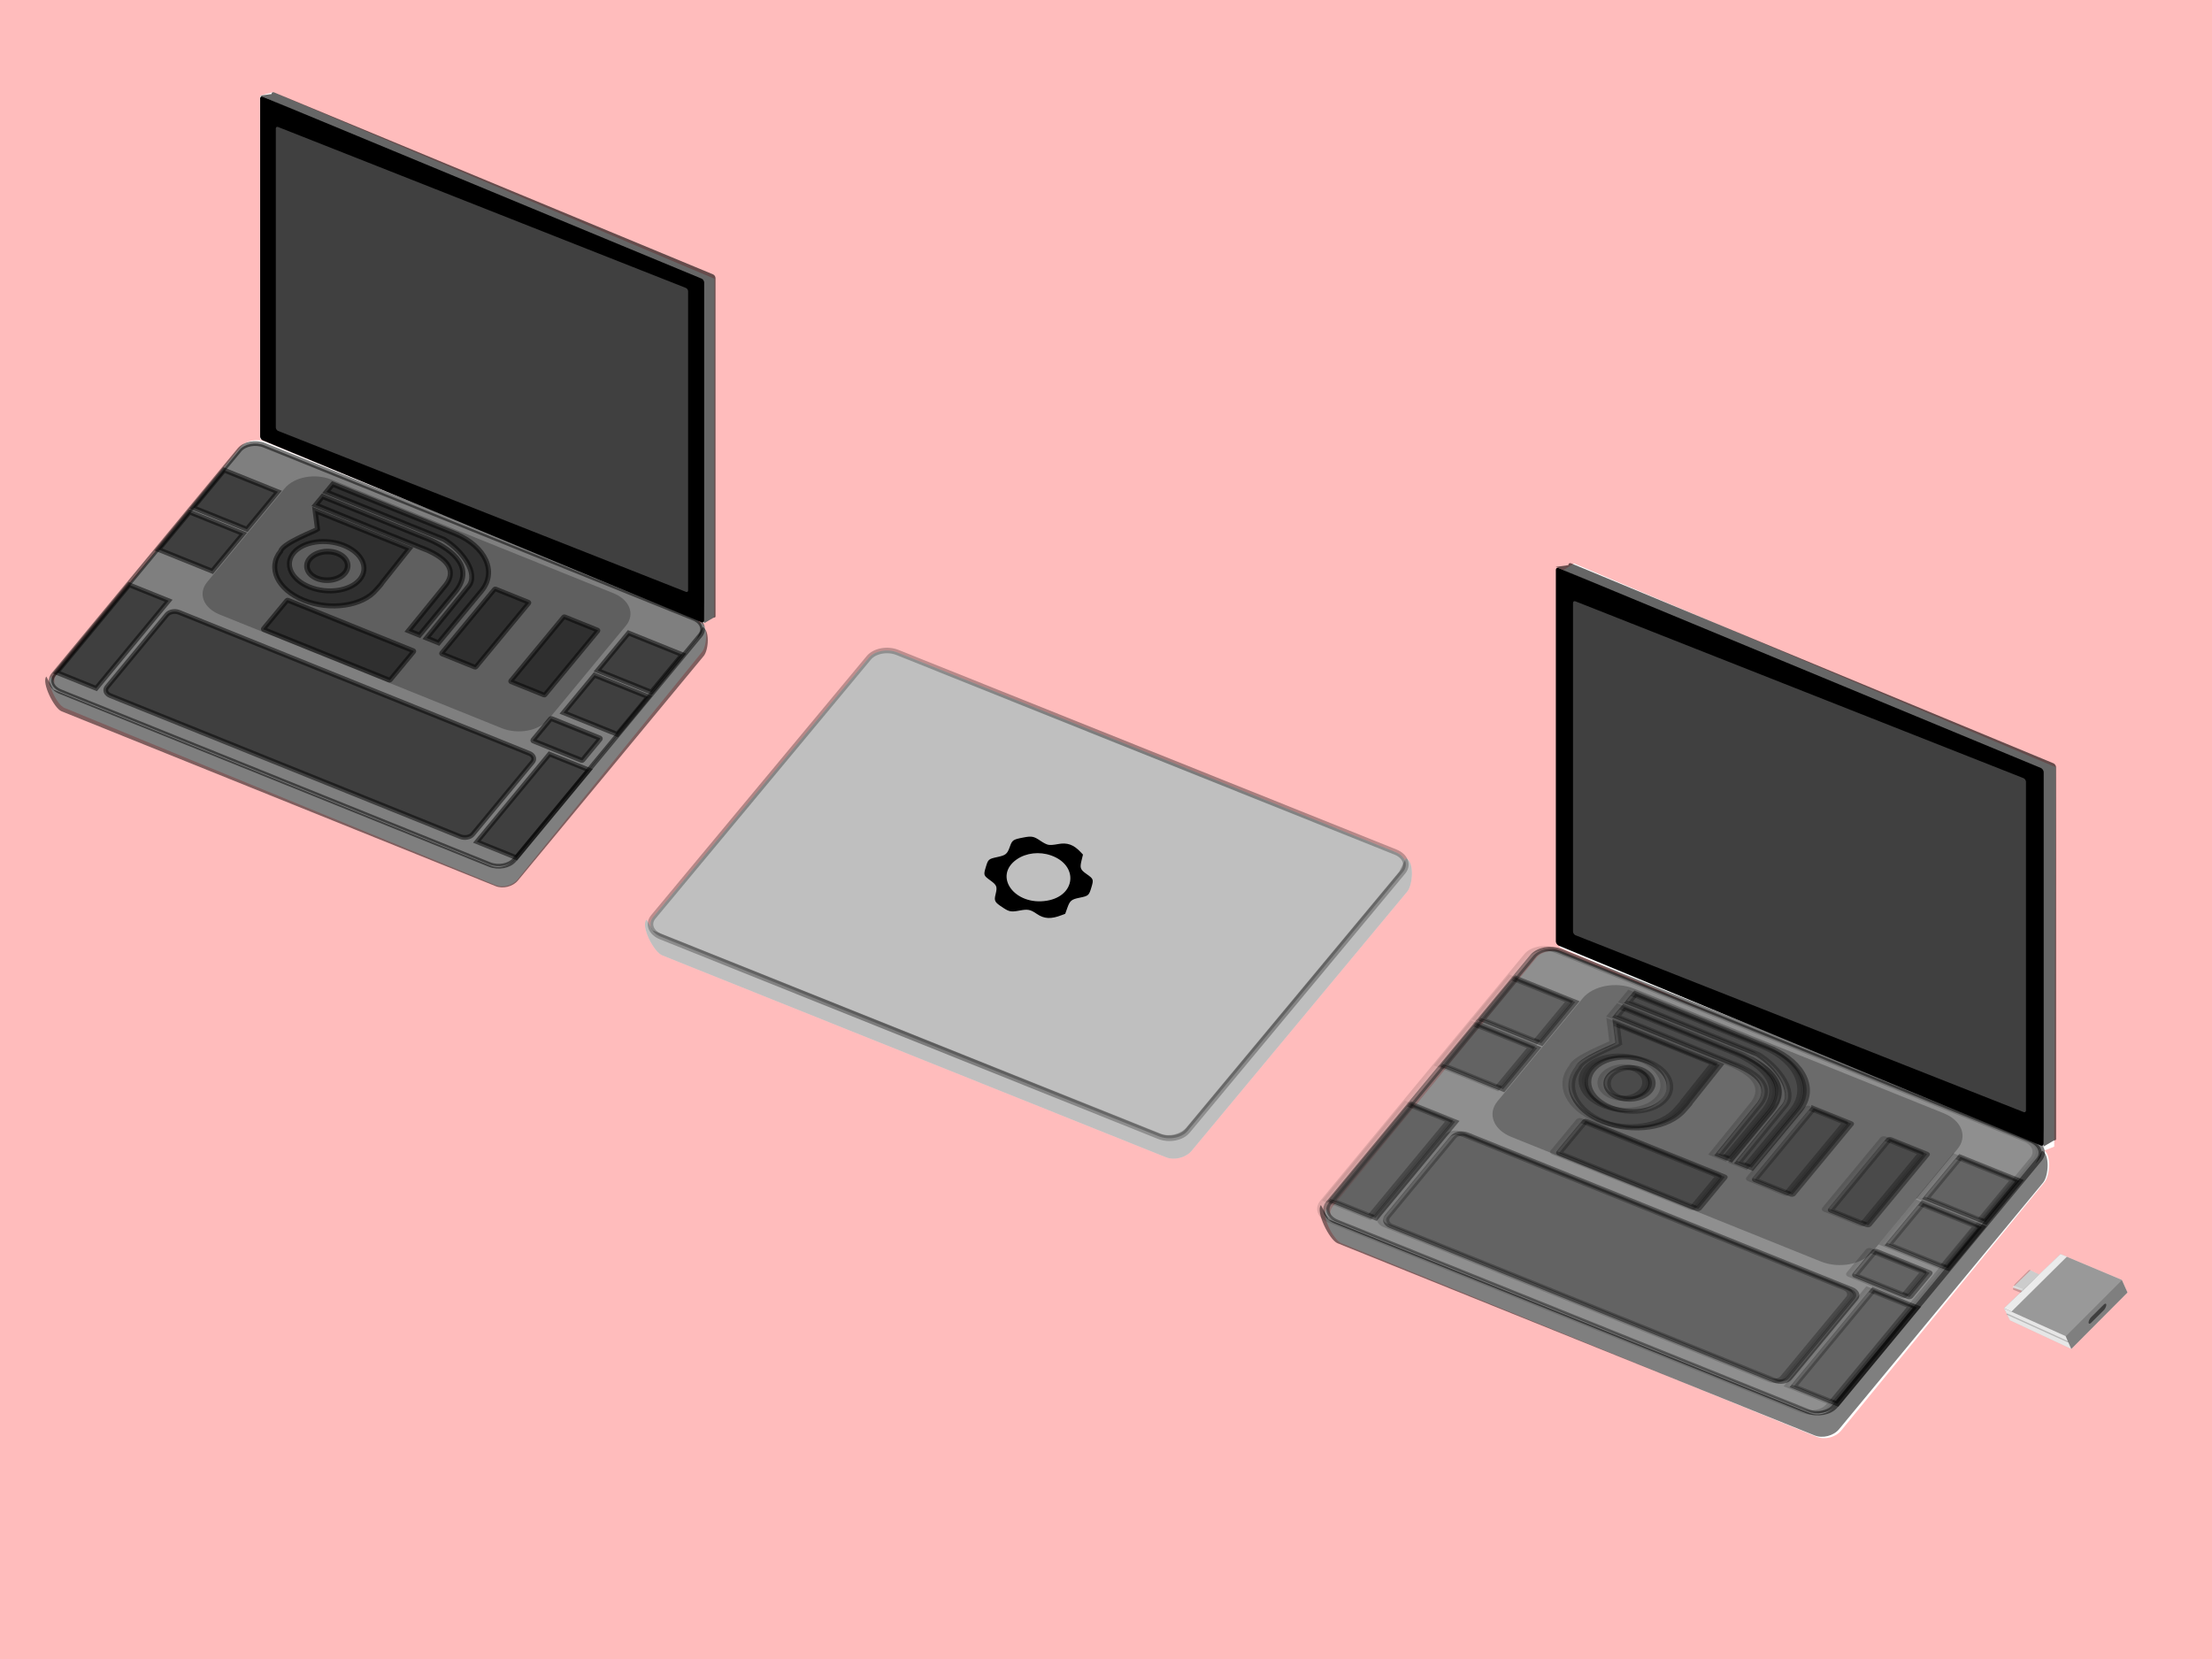 <?xml version="1.0" encoding="UTF-8" standalone="no"?>
<svg
   xmlns:dc="http://purl.org/dc/elements/1.1/"
   xmlns:cc="http://creativecommons.org/ns#"
   xmlns:rdf="http://www.w3.org/1999/02/22-rdf-syntax-ns#"
   xmlns:svg="http://www.w3.org/2000/svg"
   xmlns="http://www.w3.org/2000/svg"
   xmlns:xlink="http://www.w3.org/1999/xlink"
   xmlns:sodipodi="http://sodipodi.sourceforge.net/DTD/sodipodi-0.dtd"
   xmlns:inkscape="http://www.inkscape.org/namespaces/inkscape"
   width="800"
   height="600"
   viewBox="0 0 211.667 158.75"
   version="1.1"
   id="svg855"
   inkscape:version="1.0 (4035a4f, 2020-05-01)"
   sodipodi:docname="framework showcase.svg">
  <defs
     id="defs849">
    <linearGradient
       id="linearGradient1040"
       inkscape:collect="always">
      <stop
         id="stop1036"
         offset="0"
         style="stop-color:#000000;stop-opacity:1;" />
      <stop
         id="stop1038"
         offset="1"
         style="stop-color:#000000;stop-opacity:0;" />
    </linearGradient>
    <linearGradient
       gradientTransform="matrix(0.362,0,0,0.362,-10.192,20.025)"
       gradientUnits="userSpaceOnUse"
       y2="140.582"
       x2="89.408"
       y1="137.235"
       x1="90.224"
       id="linearGradient2114"
       xlink:href="#linearGradient2112"
       inkscape:collect="always" />
    <linearGradient
       id="linearGradient2112"
       inkscape:collect="always">
      <stop
         id="stop2108"
         offset="0"
         style="stop-color:#ffffff;stop-opacity:1;" />
      <stop
         id="stop2110"
         offset="1"
         style="stop-color:#ffffff;stop-opacity:0;" />
    </linearGradient>
    <radialGradient
       gradientUnits="userSpaceOnUse"
       gradientTransform="matrix(1,0,0,0.649,0,30.076)"
       r="36.401"
       fy="85.585"
       fx="98.386"
       cy="85.585"
       cx="98.386"
       id="radialGradient1042"
       xlink:href="#linearGradient1040"
       inkscape:collect="always" />
  </defs>
  <sodipodi:namedview
     id="base"
     pagecolor="#ffffff"
     bordercolor="#666666"
     borderopacity="1.0"
     inkscape:pageopacity="0.0"
     inkscape:pageshadow="2"
     inkscape:zoom="0.68737083"
     inkscape:cx="361.63802"
     inkscape:cy="232.3553"
     inkscape:document-units="px"
     inkscape:current-layer="layer1"
     inkscape:document-rotation="0"
     showgrid="false"
     units="px"
     inkscape:window-width="1252"
     inkscape:window-height="795"
     inkscape:window-x="0"
     inkscape:window-y="25"
     inkscape:window-maximized="0" />
  <g
     inkscape:label="Layer 1"
     inkscape:groupmode="layer"
     id="layer1">
    <rect
       style="opacity:1;fill:#ffbcbc;fill-opacity:1;stroke-width:2.117;stroke-linejoin:round;stroke-opacity:0;paint-order:stroke fill markers"
       id="rect4907"
       width="211.667"
       height="158.75"
       x="4.4408921e-16"
       y="2.7755576e-17" />
    <g
       style="fill:#ffffff;stroke:none"
       transform="translate(-25.914,41.753)"
       id="g11523">
      <path
         id="rect847-6-7"
         style="opacity:1;fill:#ffffff;stroke:none;stroke-width:0.527;stroke-linecap:round;stroke-linejoin:round;stroke-miterlimit:4;stroke-dasharray:none;stroke-opacity:1"
         d="m 111.794,20.681 47.642,19.094 c 0.963,0.386 1.291,1.235 0.735,1.903 l -20.622,24.794 c -0.556,0.668 -1.779,0.896 -2.742,0.51 L 89.165,47.889 C 88.202,47.503 87.874,46.654 88.43,45.985 l 20.622,-24.794 c 0.556,-0.668 1.779,-0.896 2.742,-0.51 z" />
      <path
         sodipodi:nodetypes="ccccccccccc"
         d="m 159.806,41.654 -20.344,24.46 c -0.556,0.668 -1.655,0.946 -2.464,0.621 L 88.371,47.267 87.771,46.242 c -0.556,0.668 0.706,3.102 1.514,3.426 l 48.198,19.317 c 0.809,0.324 1.908,0.047 2.464,-0.621 l 20.622,-24.794 c 0.556,-0.668 0.692,-2.875 -0.117,-3.199 z"
         style="opacity:1;fill:#ffffff;stroke:none;stroke-width:0.527;stroke-linecap:round;stroke-linejoin:round;stroke-miterlimit:4;stroke-dasharray:none;stroke-opacity:1"
         id="rect847-1-8-6" />
    </g>
    <g
       id="g11523-9"
       transform="matrix(0.944,0,0,0.959,44.07,71.331)"
       style="fill:#ffffff;stroke:none">
      <path
         d="m 111.794,20.681 47.642,19.094 c 0.963,0.386 1.291,1.235 0.735,1.903 l -20.622,24.794 c -0.556,0.668 -1.779,0.896 -2.742,0.51 L 89.165,47.889 C 88.202,47.503 87.874,46.654 88.43,45.985 l 20.622,-24.794 c 0.556,-0.668 1.779,-0.896 2.742,-0.51 z"
         style="opacity:1;fill:#ffffff;stroke:none;stroke-width:0.527;stroke-linecap:round;stroke-linejoin:round;stroke-miterlimit:4;stroke-dasharray:none;stroke-opacity:1"
         id="rect847-6-7-7" />
      <path
         id="rect847-1-8-6-0"
         style="opacity:1;fill:#ffffff;stroke:none;stroke-width:0.527;stroke-linecap:round;stroke-linejoin:round;stroke-miterlimit:4;stroke-dasharray:none;stroke-opacity:1"
         d="m 159.806,41.654 -20.344,24.46 c -0.556,0.668 -1.655,0.946 -2.464,0.621 L 88.371,47.267 87.771,46.242 c -0.556,0.668 0.706,3.102 1.514,3.426 l 48.198,19.317 c 0.809,0.324 1.908,0.047 2.464,-0.621 l 20.622,-24.794 c 0.556,-0.668 0.692,-2.875 -0.117,-3.199 z"
         sodipodi:nodetypes="ccccccccccc" />
    </g>
    <g
       style="fill:#ffffff;stroke:none"
       transform="matrix(0.856,0,0,0.878,-70.266,24.128)"
       id="g11523-9-6">
      <path
         id="rect847-6-7-7-2"
         style="opacity:1;fill:#ffffff;stroke:none;stroke-width:0.527;stroke-linecap:round;stroke-linejoin:round;stroke-miterlimit:4;stroke-dasharray:none;stroke-opacity:1"
         d="m 111.794,20.681 47.642,19.094 c 0.963,0.386 1.291,1.235 0.735,1.903 l -20.622,24.794 c -0.556,0.668 -1.779,0.896 -2.742,0.51 L 89.165,47.889 C 88.202,47.503 87.874,46.654 88.43,45.985 l 20.622,-24.794 c 0.556,-0.668 1.779,-0.896 2.742,-0.51 z" />
      <path
         sodipodi:nodetypes="ccccccccccc"
         d="m 159.806,41.654 -20.344,24.46 c -0.556,0.668 -1.655,0.946 -2.464,0.621 L 88.371,47.267 87.771,46.242 c -0.556,0.668 0.706,3.102 1.514,3.426 l 48.198,19.317 c 0.809,0.324 1.908,0.047 2.464,-0.621 l 20.622,-24.794 c 0.556,-0.668 0.692,-2.875 -0.117,-3.199 z"
         style="opacity:1;fill:#ffffff;stroke:none;stroke-width:0.527;stroke-linecap:round;stroke-linejoin:round;stroke-miterlimit:4;stroke-dasharray:none;stroke-opacity:1"
         id="rect847-1-8-6-0-1" />
    </g>
    <path
       style="fill:#ffffff;stroke:none;stroke-width:0.265px;stroke-linecap:butt;stroke-linejoin:miter;stroke-opacity:1"
       d="M 24.889,42.033 V 9.15 l 1.242,-0.328 42.233,17.849 -0.023,32.372 -0.973,0.598 z"
       id="path12219"
       sodipodi:nodetypes="ccccccc" />
    <path
       sodipodi:nodetypes="ccccccc"
       id="path12219-1"
       d="m 149.24,90.64 0.333,-36.056 1.049,-0.665 46.089,19.491 -0.144,36.309 -1.671,0.67 z"
       style="fill:#ffffff;stroke:none;stroke-width:0.296px;stroke-linecap:butt;stroke-linejoin:miter;stroke-opacity:1" />
    <g
       id="g2809"
       transform="translate(4.536,-157.994)">
      <path
         id="rect847"
         style="opacity:0.5;fill:#000000;stroke:#000000;stroke-width:0.455;stroke-linecap:round;stroke-linejoin:round;stroke-miterlimit:4;stroke-dasharray:none;stroke-opacity:1"
         d="m 20.749,200.599 41.077,16.546 c 0.83,0.334 1.113,1.07 0.633,1.649 l -17.78,21.486 c -0.479,0.579 -1.534,0.776 -2.364,0.442 L 1.238,224.177 C 0.408,223.842 0.125,223.107 0.605,222.528 L 18.385,201.041 c 0.479,-0.579 1.534,-0.776 2.364,-0.442 z" />
      <path
         id="rect849"
         style="opacity:0.5;fill:#000000;stroke:#000000;stroke-width:0.455;stroke-opacity:1"
         d="M 12.611,216.592 46.108,230.084 c 0.415,0.167 0.556,0.535 0.317,0.825 l -5.729,6.923 c -0.24,0.29 -0.767,0.388 -1.182,0.221 L 6.017,224.56 c -0.415,-0.167 -0.556,-0.535 -0.317,-0.825 l 5.729,-6.923 c 0.24,-0.29 0.767,-0.388 1.182,-0.221 z" />
      <path
         id="rect853"
         style="opacity:0.5;fill:#000000;stroke:#000000;stroke-width:0.447;stroke-opacity:1"
         d="m 48.042,230.151 3.783,1.524 -6.943,8.39 -3.783,-1.524 z" />
      <path
         id="rect855"
         style="opacity:0.5;fill:#000000;stroke:#000000;stroke-width:0.456;stroke-opacity:1"
         d="m 7.829,213.957 3.774,1.52 -6.938,8.384 -3.774,-1.52 z" />
      <path
         id="rect857"
         style="opacity:0.5;fill:#000000;stroke:#000000;stroke-width:0.451;stroke-opacity:1"
         d="m 49.498,217.017 3.155,1.271 c 0.035,0.014 0.046,0.045 0.026,0.069 l -5.066,6.122 c -0.02,0.024 -0.064,0.032 -0.099,0.018 l -3.155,-1.271 c -0.035,-0.014 -0.046,-0.045 -0.026,-0.069 l 5.066,-6.122 c 0.02,-0.024 0.064,-0.032 0.099,-0.018 z" />
      <path
         id="rect859"
         style="opacity:0.5;fill:#000000;stroke:#000000;stroke-width:0.449;stroke-opacity:1"
         d="m 42.889,214.354 3.156,1.271 c 0.035,0.014 0.046,0.045 0.026,0.069 l -5.067,6.123 c -0.02,0.024 -0.064,0.032 -0.099,0.018 l -3.156,-1.271 c -0.035,-0.014 -0.046,-0.045 -0.026,-0.069 l 5.067,-6.123 c 0.02,-0.024 0.064,-0.032 0.099,-0.018 z" />
      <path
         id="rect861"
         style="opacity:0.5;fill:#000000;stroke:#000000;stroke-width:0.465;stroke-opacity:1"
         d="m 23.017,215.432 12.007,4.837 c 0.035,0.014 0.046,0.045 0.026,0.069 l -2.245,2.713 c -0.02,0.024 -0.064,0.032 -0.099,0.018 l -12.007,-4.837 c -0.035,-0.014 -0.046,-0.045 -0.026,-0.069 l 2.245,-2.713 c 0.02,-0.024 0.064,-0.032 0.099,-0.018 z" />
      <path
         id="rect865"
         style="opacity:0.5;fill:#000000;stroke:#000000;stroke-width:0.477;stroke-opacity:1"
         d="m 48.248,226.763 4.626,1.864 c 0.035,0.014 0.046,0.045 0.026,0.069 l -1.686,2.038 c -0.02,0.024 -0.064,0.032 -0.099,0.018 l -4.626,-1.864 c -0.035,-0.014 -0.046,-0.045 -0.026,-0.069 l 1.687,-2.038 c 0.02,-0.024 0.064,-0.032 0.099,-0.018 z" />
      <path
         sodipodi:nodetypes="ccccsccccscsc"
         d="m 25.619,206.86 0.229,1.78 c -0.177,0.141 -3.339,1.326 -3.521,2.09 -1.307,1.579 -0.317,3.685 2.21,4.704 2.528,1.018 5.636,0.563 6.944,-1.016 0.144,-0.174 0.478,-0.5 0.57,-0.692 l 2.579,-3.236 z m 2.752,3.326 c 1.747,0.704 2.426,2.165 1.517,3.263 -0.909,1.098 -3.062,1.418 -4.809,0.715 -1.747,-0.704 -2.426,-2.164 -1.517,-3.263 0.909,-1.098 3.062,-1.418 4.809,-0.715 z"
         style="opacity:0.5;fill:#000000;stroke:#000000;stroke-width:0.48;stroke-opacity:1"
         id="path867" />
      <path
         id="path883"
         style="opacity:0.5;fill:#000000;stroke:#000000;stroke-width:0.535;stroke-opacity:1"
         d="m 28.469,212.82 a 1.371,1.951 88.985 0 1 -2.669,0.514 1.371,1.951 88.985 0 1 -0.697,-1.87 1.371,1.951 88.985 0 1 2.669,-0.514 1.371,1.951 88.985 0 1 0.697,1.87" />
      <path
         id="rect927"
         style="opacity:0.5;fill:#000000;fill-opacity:1;stroke:#000000;stroke-width:0.462;stroke-miterlimit:4;stroke-dasharray:none;stroke-opacity:1"
         d="m 13.598,206.989 5.142,2.071 -2.969,3.587 -5.142,-2.071 z" />
      <path
         id="rect927-7"
         style="opacity:0.5;fill:#000000;fill-opacity:1;stroke:#000000;stroke-width:0.462;stroke-miterlimit:4;stroke-dasharray:none;stroke-opacity:1"
         d="m 16.915,202.981 5.142,2.071 -2.969,3.587 -5.142,-2.071 z" />
      <path
         id="rect927-0"
         style="opacity:0.5;fill:#000000;stroke:#000000;stroke-width:0.462;stroke-miterlimit:4;stroke-dasharray:none;stroke-opacity:1"
         d="m 52.354,222.601 5.142,2.071 -2.969,3.587 -5.142,-2.071 z" />
      <path
         id="rect927-0-0"
         style="opacity:0.5;fill:#000000;stroke:#000000;stroke-width:0.462;stroke-miterlimit:4;stroke-dasharray:none;stroke-opacity:1"
         d="m 55.613,218.569 5.142,2.071 -2.969,3.587 -5.142,-2.071 z" />
      <path
         id="path870"
         style="opacity:0.5;fill:#000000;stroke:#000000;stroke-width:0.482;stroke-miterlimit:4;stroke-dasharray:none;stroke-opacity:1"
         d="m 27.304,204.329 -0.613,0.741 8.002,3.223 3.249,1.309 v 0 c 1.834,1.121 3.294,3.273 2.395,4.452 -0.004,0.005 -0.009,0.011 -0.013,0.016 l 0.013,-0.016 -0.013,0.016 -4.043,4.97 1.146,0.462 4.1,-4.947 -1.39e-4,-5e-5 c 0.004,-0.005 0.009,-0.011 0.013,-0.016 1.499,-1.811 0.413,-4.227 -2.451,-5.454 l 0.001,-0.002 -0.164,-0.066 z"
         sodipodi:nodetypes="cccccccccccccccccc" />
      <path
         sodipodi:nodetypes="ccccccccccccccccccc"
         d="m 26.331,205.505 -0.668,0.807 6.935,2.819 2.971,1.197 0.493,0.199 0.006,-0.007 c 2.457,1.016 3.137,2.256 1.87,3.665 -0.004,0.005 -0.008,0.009 -0.012,0.014 l 0.012,-0.014 -0.012,0.014 -3.369,4.148 1.048,0.422 3.421,-4.127 -1.39e-4,-5e-5 c 0.004,-0.005 0.008,-0.009 0.012,-0.014 1.782,-2.215 -0.01,-3.892 -2.443,-4.988 v 0 0 z"
         style="opacity:0.5;fill:#000000;stroke:#000000;stroke-width:0.482;stroke-miterlimit:4;stroke-dasharray:none;stroke-opacity:1"
         id="path870-7-3-2" />
      <path
         id="rect2178"
         style="opacity:0.25;fill:#000000;stroke:#000000;stroke-width:0.482;stroke-linejoin:round;stroke-opacity:0;paint-order:stroke fill markers"
         d="m 27.176,203.886 26.983,10.869 c 1.569,0.632 2.103,2.022 1.197,3.117 l -7.418,8.965 c -0.906,1.095 -2.898,1.467 -4.467,0.835 L 16.487,216.803 c -1.569,-0.632 -2.103,-2.022 -1.197,-3.117 l 7.418,-8.965 c 0.906,-1.095 2.898,-1.467 4.467,-0.835 z" />
      <path
         id="rect847-1"
         style="opacity:0.5;fill:#000000;stroke:none;stroke-width:0.455;stroke-linecap:round;stroke-linejoin:round;stroke-miterlimit:4;stroke-dasharray:none;stroke-opacity:1"
         d="m 62.146,219.109 -17.541,21.197 c -0.479,0.579 -1.427,0.82 -2.124,0.539 L 0.554,223.973 -0.104,222.731 c -0.479,0.579 0.748,3.041 1.446,3.322 l 41.557,16.74 c 0.697,0.281 1.645,0.041 2.124,-0.539 l 17.78,-21.487 c 0.479,-0.579 0.597,-2.492 -0.101,-2.773 z"
         sodipodi:nodetypes="ccccccccccc" />
      <rect
         style="opacity:1;fill:#000000;stroke:none;stroke-width:0.537;stroke-linejoin:round;stroke-miterlimit:4;stroke-dasharray:none;stroke-opacity:0;paint-order:stroke fill markers"
         id="rect2597"
         width="45.985"
         height="32.883"
         x="22.032"
         y="158.708"
         ry="0.256"
         transform="matrix(0.924,0.383,0,1,0,0)" />
      <path
         d="m 21.595,166.816 c -0.085,0.004 -0.144,0.07 -0.144,0.176 l -1.098,0.152 41.424,17.866 c 0.131,0.054 0.236,0.212 0.236,0.353 l 0.82,32.272 0.862,-0.506 c 0.122,-0.072 0.236,-0.016 0.236,-0.158 v -32.372 c 0,-0.142 -0.105,-0.299 -0.236,-0.353 L 21.687,166.834 c -0.033,-0.014 -0.064,-0.019 -0.092,-0.018 z"
         style="opacity:0.6;fill:#000000;stroke:none;stroke-width:0.516;stroke-linejoin:round;stroke-miterlimit:4;stroke-dasharray:none;stroke-opacity:0;paint-order:stroke fill markers"
         id="rect2597-3"
         sodipodi:nodetypes="ssccscsssccss" />
      <rect
         transform="matrix(0.93,0.367,0,1,0,0)"
         ry="0.226"
         y="161.436"
         x="23.503"
         height="29.08"
         width="42.422"
         id="rect2597-2"
         style="opacity:0.25;fill:#ffffff;stroke:none;stroke-width:0.485;stroke-linejoin:round;stroke-miterlimit:4;stroke-dasharray:none;stroke-opacity:0;paint-order:stroke fill markers" />
    </g>
    <g
       id="g3584"
       transform="matrix(0.289,0,0,0.289,112.24,91.753)">
      <g
         id="g2252"
         transform="matrix(0.897,0.361,-0.518,0.626,123.793,-93.673)">
        <path
           id="rect847-25"
           style="opacity:0.5;fill:#000000;stroke:#000000;stroke-width:2;stroke-linecap:round;stroke-linejoin:round;stroke-miterlimit:4;stroke-dasharray:none;stroke-opacity:1"
           d="M 66.729,106.956 H 240.771 c 3.518,0 6.35,2.832 6.35,6.35 v 130.483 c 0,3.518 -2.832,6.35 -6.35,6.35 H 66.729 c -3.518,0 -6.35,-2.832 -6.35,-6.35 V 113.306 c 0,-3.518 2.832,-6.35 6.35,-6.35 z" />
        <path
           id="rect849-8"
           style="opacity:0.5;fill:#000000;stroke:#000000;stroke-width:2;stroke-opacity:1"
           d="M 82.924,194.727 H 224.845 c 1.759,0 3.175,1.416 3.175,3.175 v 42.041 c 0,1.759 -1.416,3.175 -3.175,3.175 H 82.924 c -1.759,0 -3.175,-1.416 -3.175,-3.175 v -42.041 c 0,-1.759 1.416,-3.175 3.175,-3.175 z" />
        <path
           id="rect853-1"
           style="opacity:0.5;fill:#000000;stroke:#000000;stroke-width:1.963;stroke-opacity:1"
           d="m 231.169,191.481 h 16.029 v 50.954 h -16.029 z" />
        <path
           id="rect855-6"
           style="opacity:0.5;fill:#000000;stroke:#000000;stroke-width:2.004;stroke-opacity:1"
           d="m 60.798,191.502 h 15.988 v 50.913 H 60.798 Z" />
        <path
           id="rect857-6"
           style="opacity:0.5;fill:#000000;stroke:#000000;stroke-width:1.979;stroke-opacity:1"
           d="m 201.254,128.99 h 13.367 c 0.147,0 0.265,0.118 0.265,0.265 v 37.179 c 0,0.147 -0.118,0.265 -0.265,0.265 h -13.367 c -0.147,0 -0.265,-0.118 -0.265,-0.265 v -37.179 c 0,-0.147 0.118,-0.265 0.265,-0.265 z" />
        <path
           id="rect859-4"
           style="opacity:0.5;fill:#000000;stroke:#000000;stroke-width:1.974;stroke-opacity:1"
           d="m 173.252,128.987 h 13.371 c 0.147,0 0.265,0.118 0.265,0.265 v 37.184 c 0,0.147 -0.118,0.265 -0.265,0.265 H 173.252 c -0.147,0 -0.265,-0.118 -0.265,-0.265 V 129.252 c 0,-0.147 0.118,-0.265 0.265,-0.265 z" />
        <path
           id="rect861-8"
           style="opacity:0.5;fill:#000000;stroke:#000000;stroke-width:2.044;stroke-opacity:1"
           d="m 112.941,170.355 h 50.873 c 0.147,0 0.265,0.118 0.265,0.265 v 16.477 c 0,0.147 -0.118,0.265 -0.265,0.265 H 112.941 c -0.147,0 -0.265,-0.118 -0.265,-0.265 v -16.477 c 0,-0.147 0.118,-0.265 0.265,-0.265 z" />
        <path
           id="rect865-9"
           style="opacity:0.5;fill:#000000;stroke:#000000;stroke-width:2.094;stroke-opacity:1"
           d="m 222.912,175.672 h 19.602 c 0.147,0 0.265,0.118 0.265,0.265 v 12.377 c 0,0.147 -0.118,0.265 -0.265,0.265 h -19.602 c -0.147,0 -0.265,-0.118 -0.265,-0.265 v -12.377 c 0,-0.147 0.118,-0.265 0.265,-0.265 z" />
        <path
           transform="scale(0.265)"
           sodipodi:nodetypes="ccccsccccscsc"
           d="m 372.914,478.264 20.447,29.055 c -0.723,3.647 -26.919,45.978 -21.514,60.392 4e-5,36.253 32.815,65.641 73.295,65.641 40.479,-6.6e-4 73.293,-29.389 73.293,-65.641 7e-5,-3.996 0.776,-11.927 -0.034,-15.856 l -1.183,-73.591 z m 66.113,38.178 c 27.973,8e-4 50.649,20.438 50.648,45.648 -6e-4,25.209 -22.676,45.646 -50.648,45.646 -27.973,1.7e-4 -50.65,-20.436 -50.65,-45.646 -5.9e-4,-25.211 22.677,-45.649 50.65,-45.648 z"
           style="opacity:0.5;fill:#000000;stroke:#000000;stroke-width:7.963;stroke-opacity:1"
           id="path867-7" />
        <path
           id="path883-5"
           style="opacity:0.5;fill:#000000;stroke:#000000;stroke-width:2.35;stroke-opacity:1"
           d="m 123.396,148.455 a 7.131,7.237 0 0 1 -7.131,7.237 7.131,7.237 0 0 1 -7.131,-7.237 7.131,7.237 0 0 1 7.131,-7.237 7.131,7.237 0 0 1 7.131,7.237" />
        <path
           id="rect927-78"
           style="opacity:0.5;fill:#000000;fill-opacity:1;stroke:#000000;stroke-width:2.028;stroke-miterlimit:4;stroke-dasharray:none;stroke-opacity:1"
           d="m 60.81,149.181 h 21.785 v 21.785 H 60.81 Z" />
        <path
           id="rect927-7-1"
           style="opacity:0.5;fill:#000000;fill-opacity:1;stroke:#000000;stroke-width:2.028;stroke-miterlimit:4;stroke-dasharray:none;stroke-opacity:1"
           d="M 60.81,124.839 H 82.594 V 146.624 H 60.81 Z" />
        <path
           id="rect927-0-4"
           style="opacity:0.5;fill:#000000;stroke:#000000;stroke-width:2.028;stroke-miterlimit:4;stroke-dasharray:none;stroke-opacity:1"
           d="m 225.014,149.181 h 21.785 v 21.785 h -21.785 z" />
        <path
           id="rect927-0-0-3"
           style="opacity:0.5;fill:#000000;stroke:#000000;stroke-width:2.028;stroke-miterlimit:4;stroke-dasharray:none;stroke-opacity:1"
           d="m 224.767,124.839 h 21.785 v 21.785 h -21.785 z" />
        <path
           id="path870-65"
           style="opacity:0.5;fill:#000000;stroke:#000000;stroke-width:2.117;stroke-miterlimit:4;stroke-dasharray:none;stroke-opacity:1"
           d="m 97.367,111.919 v 4.498 h 33.903 13.764 v 0 c 8.777,1.743 19.073,8.862 19.318,15.886 -5e-5,0.032 -2.3e-4,0.064 -5.3e-4,0.097 l 5.3e-4,-0.097 -5.3e-4,0.097 0.222,30.055 h 4.857 l 0.02,-30.055 h -5.3e-4 c 2.6e-4,-0.032 5.3e-4,-0.064 5.3e-4,-0.097 -2.6e-4,-11 -9.802,-20.01 -22.133,-20.345 v -0.01 h -0.695 z"
           sodipodi:nodetypes="cccccccccccccccccc" />
        <path
           sodipodi:nodetypes="ccccccccccccccccccc"
           d="m 97.367,119.062 v 4.901 l 29.452,0.117 h 12.589 2.089 v -0.043 c 10.478,0.118 15.903,4.521 15.58,13.259 -5e-5,0.028 -2.2e-4,0.057 -5.3e-4,0.085 l 5.3e-4,-0.085 -5.3e-4,0.085 0.203,25.073 h 4.442 l 0.019,-25.073 h -5.2e-4 c 2.3e-4,-0.028 5.2e-4,-0.057 5.2e-4,-0.085 -0.162,-13.36 -10.265,-17.708 -20.879,-18.234 v 0 0 z"
           style="opacity:0.5;fill:#000000;stroke:#000000;stroke-width:2.117;stroke-miterlimit:4;stroke-dasharray:none;stroke-opacity:1"
           id="path870-7-3-2-0" />
        <g
           style="opacity:0.25;fill:#ffffff"
           transform="translate(-124.717,-86.266)"
           id="g1572">
          <path
             id="rect847-2"
             style="opacity:0.5;fill:#ffffff;stroke:#000000;stroke-width:2;stroke-linecap:round;stroke-linejoin:round;stroke-miterlimit:4;stroke-dasharray:none;stroke-opacity:1"
             d="m 189.583,193.856 h 174.042 c 3.518,0 6.35,2.832 6.35,6.35 v 130.483 c 0,3.518 -2.832,6.35 -6.35,6.35 H 189.583 c -3.518,0 -6.35,-2.832 -6.35,-6.35 V 200.206 c 0,-3.518 2.832,-6.35 6.35,-6.35 z" />
          <path
             id="rect849-0"
             style="opacity:0.5;fill:#ffffff;stroke:#000000;stroke-width:2;stroke-opacity:1"
             d="m 205.778,281.626 h 141.921 c 1.759,0 3.175,1.416 3.175,3.175 v 42.041 c 0,1.759 -1.416,3.175 -3.175,3.175 H 205.778 c -1.759,0 -3.175,-1.416 -3.175,-3.175 v -42.041 c 0,-1.759 1.416,-3.175 3.175,-3.175 z" />
          <path
             id="rect853-3"
             style="opacity:0.5;fill:#ffffff;stroke:#000000;stroke-width:1.963;stroke-opacity:1"
             d="m 354.023,278.381 h 16.029 v 50.954 h -16.029 z" />
          <path
             id="rect855-9"
             style="opacity:0.5;fill:#ffffff;stroke:#000000;stroke-width:2.004;stroke-opacity:1"
             d="m 183.652,278.401 h 15.988 v 50.913 h -15.988 z" />
          <path
             id="rect857-2"
             style="opacity:0.5;fill:#ffffff;stroke:#000000;stroke-width:1.979;stroke-opacity:1"
             d="m 324.109,215.889 h 13.367 c 0.147,0 0.265,0.118 0.265,0.265 v 37.179 c 0,0.147 -0.118,0.265 -0.265,0.265 h -13.367 c -0.147,0 -0.265,-0.118 -0.265,-0.265 v -37.179 c 0,-0.147 0.118,-0.265 0.265,-0.265 z" />
          <path
             id="rect859-0"
             style="opacity:0.5;fill:#ffffff;stroke:#000000;stroke-width:1.974;stroke-opacity:1"
             d="m 296.106,215.887 h 13.371 c 0.147,0 0.265,0.118 0.265,0.265 v 37.184 c 0,0.147 -0.118,0.265 -0.265,0.265 H 296.106 c -0.147,0 -0.265,-0.118 -0.265,-0.265 v -37.184 c 0,-0.147 0.118,-0.265 0.265,-0.265 z" />
          <path
             id="rect861-9"
             style="opacity:0.5;fill:#ffffff;stroke:#000000;stroke-width:2.044;stroke-opacity:1"
             d="m 235.795,257.255 h 50.873 c 0.147,0 0.265,0.118 0.265,0.265 v 16.477 c 0,0.147 -0.118,0.265 -0.265,0.265 h -50.873 c -0.147,0 -0.265,-0.118 -0.265,-0.265 v -16.477 c 0,-0.147 0.118,-0.265 0.265,-0.265 z" />
          <path
             id="rect865-4"
             style="opacity:0.5;fill:#ffffff;stroke:#000000;stroke-width:2.094;stroke-opacity:1"
             d="m 345.766,262.572 h 19.602 c 0.147,0 0.265,0.118 0.265,0.265 v 12.377 c 0,0.147 -0.118,0.265 -0.265,0.265 h -19.602 c -0.147,0 -0.265,-0.118 -0.265,-0.265 v -12.377 c 0,-0.147 0.118,-0.265 0.265,-0.265 z" />
          <path
             sodipodi:nodetypes="ccccsccccscsc"
             d="m 221.521,213.44 5.41,7.687 c -0.191,0.965 -7.122,12.165 -5.692,15.979 1e-5,9.592 8.682,17.367 19.393,17.367 10.71,-1.8e-4 19.392,-7.776 19.392,-17.367 2e-5,-1.057 0.205,-3.156 -0.009,-4.195 l -0.313,-19.471 z m 17.492,10.101 c 7.401,2.1e-4 13.401,5.408 13.401,12.078 -1.6e-4,6.67 -6,12.077 -13.401,12.077 -7.401,4e-5 -13.401,-5.407 -13.401,-12.077 -1.5e-4,-6.67 6,-12.078 13.401,-12.078 z"
             style="opacity:0.5;fill:#ffffff;stroke:#000000;stroke-width:2.107;stroke-opacity:1"
             id="path867-0" />
          <path
             id="path883-6"
             style="opacity:0.5;fill:#ffffff;stroke:#000000;stroke-width:2.35;stroke-opacity:1"
             d="m 246.251,235.354 a 7.131,7.237 0 0 1 -7.131,7.237 7.131,7.237 0 0 1 -7.131,-7.237 7.131,7.237 0 0 1 7.131,-7.237 7.131,7.237 0 0 1 7.131,7.237" />
          <path
             id="rect927-9"
             style="opacity:0.5;fill:#ffffff;fill-opacity:1;stroke:#000000;stroke-width:2.028;stroke-miterlimit:4;stroke-dasharray:none;stroke-opacity:1"
             d="m 183.664,236.08 h 21.785 v 21.785 h -21.785 z" />
          <path
             id="rect927-7-4"
             style="opacity:0.5;fill:#ffffff;fill-opacity:1;stroke:#000000;stroke-width:2.028;stroke-miterlimit:4;stroke-dasharray:none;stroke-opacity:1"
             d="m 183.664,211.738 h 21.785 v 21.785 h -21.785 z" />
          <path
             id="rect927-0-8"
             style="opacity:0.5;fill:#ffffff;stroke:#000000;stroke-width:2.028;stroke-miterlimit:4;stroke-dasharray:none;stroke-opacity:1"
             d="M 347.868,236.08 H 369.653 v 21.785 h -21.785 z" />
          <path
             id="rect927-0-0-8"
             style="opacity:0.5;fill:#ffffff;stroke:#000000;stroke-width:2.028;stroke-miterlimit:4;stroke-dasharray:none;stroke-opacity:1"
             d="m 347.622,211.738 h 21.785 v 21.785 h -21.785 z" />
          <path
             id="path870-6"
             style="opacity:0.5;fill:#ffffff;stroke:#000000;stroke-width:2.117;stroke-miterlimit:4;stroke-dasharray:none;stroke-opacity:1"
             d="m 220.221,198.818 v 4.498 h 33.903 13.764 v 0 c 8.777,1.743 19.073,8.862 19.318,15.886 -5e-5,0.032 -2.3e-4,0.064 -5.3e-4,0.097 l 5.3e-4,-0.097 -5.3e-4,0.097 0.222,30.055 h 4.857 l 0.02,-30.055 h -5.2e-4 c 2.5e-4,-0.032 5.2e-4,-0.064 5.2e-4,-0.097 -2.5e-4,-11 -9.802,-20.01 -22.133,-20.345 v -0.01 h -0.695 z"
             sodipodi:nodetypes="cccccccccccccccccc" />
          <path
             sodipodi:nodetypes="ccccccccccccccccccc"
             d="m 220.221,205.962 v 4.901 l 29.452,0.117 h 12.589 2.089 v -0.043 c 10.478,0.118 15.903,4.521 15.58,13.259 -5e-5,0.028 -2.2e-4,0.057 -5.3e-4,0.085 l 5.3e-4,-0.085 -5.3e-4,0.085 0.203,25.073 h 4.442 l 0.019,-25.073 h -5.3e-4 c 2.3e-4,-0.028 5.3e-4,-0.057 5.3e-4,-0.085 -0.162,-13.36 -10.265,-17.708 -20.879,-18.234 v 0 0 z"
             style="opacity:0.5;fill:#ffffff;stroke:#000000;stroke-width:2.117;stroke-miterlimit:4;stroke-dasharray:none;stroke-opacity:1"
             id="path870-7-3-2-6" />
        </g>
        <path
           id="rect2178-8"
           style="opacity:0.25;fill:#000000;stroke:#000000;stroke-width:2.117;stroke-linejoin:round;stroke-opacity:0;paint-order:stroke fill markers"
           d="M 95.794,110.137 H 210.118 c 6.648,0 12,5.352 12,12 v 54.441 c 0,6.648 -5.352,12 -12,12 H 95.794 c -6.648,0 -12,-5.352 -12,-12 v -54.441 c 0,-6.648 5.352,-12 12,-12 z" />
      </g>
      <path
         id="rect847-1-4"
         style="opacity:0.5;fill:#000000;stroke:none;stroke-width:1.731;stroke-linecap:round;stroke-linejoin:round;stroke-miterlimit:4;stroke-dasharray:none;stroke-opacity:1"
         d="M 285.63,67.762 218.949,148.341 c -1.822,2.202 -5.424,3.115 -8.075,2.047 L 51.486,86.252 48.987,81.533 c -1.822,2.202 2.844,11.56 5.496,12.628 l 157.979,63.636 c 2.651,1.068 6.253,0.155 8.075,-2.047 l 67.592,-81.681 c 1.822,-2.202 2.269,-9.472 -0.382,-10.54 z"
         sodipodi:nodetypes="ccccccccccc" />
      <rect
         style="opacity:1;fill:#000000;stroke:none;stroke-width:2.042;stroke-linejoin:round;stroke-miterlimit:4;stroke-dasharray:none;stroke-opacity:0;paint-order:stroke fill markers"
         id="rect2597-4"
         width="174.811"
         height="125.003"
         x="137.211"
         y="-182.321"
         ry="0.971"
         transform="matrix(0.924,0.383,0,1,0,0)" />
      <path
         d="m 131.476,-131.029 c -0.322,0.013 -0.548,0.265 -0.548,0.668 l -4.175,0.579 157.474,67.917 c 0.497,0.206 0.897,0.805 0.897,1.344 l 3.117,122.68 3.278,-1.922 c 0.464,-0.272 0.897,-0.061 0.897,-0.599 V -63.423 c 0,-0.538 -0.4,-1.138 -0.897,-1.344 L 131.825,-130.96 c -0.124,-0.051 -0.242,-0.073 -0.35,-0.069 z"
         style="opacity:0.6;fill:#000000;stroke:none;stroke-width:1.963;stroke-linejoin:round;stroke-miterlimit:4;stroke-dasharray:none;stroke-opacity:0;paint-order:stroke fill markers"
         id="rect2597-3-6"
         sodipodi:nodetypes="ssccscsssccs" />
      <rect
         transform="matrix(0.93,0.367,0,1,0,0)"
         ry="0.859"
         y="-170.967"
         x="142.435"
         height="110.548"
         width="161.267"
         id="rect2597-2-5"
         style="opacity:0.25;fill:#ffffff;stroke:none;stroke-width:1.844;stroke-linejoin:round;stroke-miterlimit:4;stroke-dasharray:none;stroke-opacity:0;paint-order:stroke fill markers" />
    </g>
    <path
       d="m 85.88,62.434 47.642,19.094 c 0.963,0.386 1.291,1.235 0.735,1.903 L 113.635,108.225 c -0.556,0.668 -1.779,0.896 -2.742,0.51 L 63.251,89.641 c -0.963,-0.386 -1.291,-1.235 -0.735,-1.903 L 83.138,62.944 c 0.556,-0.668 1.779,-0.896 2.742,-0.51 z"
       style="opacity:0.25;fill:#000000;stroke:#000000;stroke-width:0.527;stroke-linecap:round;stroke-linejoin:round;stroke-miterlimit:4;stroke-dasharray:none;stroke-opacity:1"
       id="rect847-6" />
    <path
       id="rect847-1-8"
       style="opacity:0.25;fill:#000000;stroke:none;stroke-width:0.527;stroke-linecap:round;stroke-linejoin:round;stroke-miterlimit:4;stroke-dasharray:none;stroke-opacity:1"
       d="M 133.893,83.407 113.549,107.867 c -0.556,0.668 -1.655,0.946 -2.464,0.621 L 62.457,89.02 61.857,87.995 c -0.556,0.668 0.706,3.102 1.514,3.426 l 48.198,19.317 c 0.809,0.324 1.908,0.047 2.464,-0.621 l 20.622,-24.794 c 0.556,-0.668 0.692,-2.875 -0.117,-3.199 z"
       sodipodi:nodetypes="ccccccccccc" />
    <g
       id="svgg"
       transform="matrix(0.026,0.005,-0.006,0.02,95.373,78.981)"
       style="opacity:1;fill:#000000;fill-opacity:1">
      <path
         fill-rule="evenodd"
         fill="#000000"
         stroke="none"
         d="M 106.018,31.362 C 71.441,49.714 69.424,52.578 68.083,85.225 66.631,120.578 62.993,126.963 35.335,142.7 6.532,159.087 5.714,160.629 5.714,198.571 c 0,37.943 0.818,39.485 29.621,55.872 27.697,15.759 31.295,22.097 32.757,57.695 1.339,32.604 4.489,36.88 40.545,55.038 25.228,12.704 32.656,12.521 59.196,-1.462 28.072,-14.79 36.765,-14.79 64.68,0 30.524,16.172 54.753,11.642 87.457,-16.352 l 10.789,-9.234 1.146,-27.921 c 1.463,-35.627 5.239,-42.398 31.744,-56.927 29.391,-16.111 30.637,-18.417 30.637,-56.709 0,-38.291 -1.246,-40.597 -30.637,-56.708 -26.505,-14.53 -30.281,-21.301 -31.744,-56.927 L 330.759,57.015 319.97,47.78 C 287.266,19.787 263.037,15.257 232.513,31.429 c -14.087,7.463 -25.285,11.428 -32.279,11.428 -6.974,0 -18.275,-3.986 -32.401,-11.428 -27.199,-14.33 -34.925,-14.338 -61.815,-0.067 m 114.306,57.225 c 106.987,19.967 129.313,161.31 32.938,208.528 C 146.507,349.42 39.132,232.489 105.43,136.128 131.208,98.661 175.687,80.256 220.324,88.587"
         id="path0"
         style="fill:#000000;fill-opacity:1" />
    </g>
    <g
       transform="matrix(0.161,0,0,0.161,189.495,112.017)"
       id="g10594">
      <path
         id="path9945"
         d="M 17.61,89.003 54.086,106.015 87.497,72.45 84.126,64.941 47.65,49.615 34.945,61.704 29.848,59.216 19.333,69.394 24.899,71.491 14.085,81.799 Z"
         style="fill:#ffffff;stroke:none;stroke-width:0.265px;stroke-linecap:butt;stroke-linejoin:miter;stroke-opacity:1" />
      <path
         id="path2021"
         d="M 14.698,82.106 50.715,98.352 84.126,64.941 47.65,49.615 14.085,81.799 Z"
         style="opacity:0.4;fill:#000000;stroke:none;stroke-width:0.096px;stroke-linecap:butt;stroke-linejoin:miter;stroke-opacity:1" />
      <path
         id="path2023"
         d="m 14.085,81.799 4.445,1.992 32.951,-32.645 -3.832,-1.533 z"
         style="opacity:0.8;fill:#ffffff;stroke:none;stroke-width:0.096px;stroke-linecap:butt;stroke-linejoin:miter;stroke-opacity:1" />
      <path
         id="path2025"
         d="m 50.715,98.352 3.372,7.663 33.411,-33.564 -3.372,-7.51 z"
         style="opacity:0.5;fill:#000000;stroke:none;stroke-width:0.096px;stroke-linecap:butt;stroke-linejoin:miter;stroke-opacity:1" />
      <path
         id="path2027"
         d="m 54.086,106.015 -3.372,-7.663 -36.629,-16.552 3.525,7.203 z"
         style="opacity:0.1;fill:#000000;stroke:#000000;stroke-width:0.096px;stroke-linecap:butt;stroke-linejoin:miter;stroke-opacity:1" />
      <path
         id="path2029"
         d="M 52.098,101.727 15.962,85.32 Z"
         style="opacity:0.2;fill:none;stroke:#000000;stroke-width:0.757;stroke-linecap:round;stroke-linejoin:round;stroke-miterlimit:4;stroke-dasharray:none;stroke-opacity:1" />
      <path
         id="rect2041-1"
         style="opacity:0.5;fill:#000000;stroke:none;stroke-width:0.365;stroke-linecap:round;stroke-linejoin:round;stroke-miterlimit:4;stroke-dasharray:none;stroke-opacity:0;paint-order:stroke fill markers"
         d="m 65.953,87.02 a 1.022,2.613 30.75 0 0 -1.585,3.245 1.022,2.613 30.75 0 0 1.599,0.08 1.022,2.613 30.75 0 0 0.014,-0.014 l 7.313,-7.271 a 1.022,2.613 30.75 0 0 1.599,-3.259 1.022,2.613 30.75 0 0 -1.599,-0.08 l -0.014,0.014 -7.313,7.271 a 1.022,2.613 30.75 0 0 -0.014,0.014 z" />
      <path
         d="m 29.269,58.933 -0.122,0.151 a 1.022,2.613 30.75 0 0 -0.78,0.563 l -0.014,0.014 -7.313,7.272 a 1.022,2.613 30.75 0 0 -0.014,0.014 1.022,2.613 30.75 0 0 -1.585,3.245 1.022,2.613 30.75 0 0 0.423,0.711 l 4.134,1.679 10.946,-10.879 -5.097,-2.488 A 1.022,2.613 30.75 0 0 29.433,59.013 Z"
         style="opacity:0.2;fill:#000000;stroke:none;stroke-width:0.365;stroke-linecap:round;stroke-linejoin:round;stroke-miterlimit:4;stroke-dasharray:none;stroke-opacity:0;paint-order:stroke fill markers"
         id="rect2041-1-3" />
      <path
         id="path2106"
         d="M 24.899,71.491 19.333,69.394"
         style="opacity:0.4;fill:none;stroke:url(#linearGradient2114);stroke-width:2.296;stroke-linecap:butt;stroke-linejoin:miter;stroke-miterlimit:4;stroke-dasharray:none;stroke-opacity:1" />
    </g>
    <path
       id="rect847-6-3"
       style="opacity:0.4;fill:none;stroke:url(#radialGradient1042);stroke-width:0.527;stroke-linecap:round;stroke-linejoin:round;stroke-miterlimit:4;stroke-dasharray:none;stroke-opacity:1;fill-opacity:1"
       d="m 85.88,62.434 47.642,19.094 c 0.963,0.386 1.291,1.235 0.735,1.903 L 113.635,108.225 c -0.556,0.668 -1.779,0.896 -2.742,0.51 L 63.251,89.641 c -0.963,-0.386 -1.291,-1.235 -0.735,-1.903 L 83.138,62.944 c 0.556,-0.668 1.779,-0.896 2.742,-0.51 z" />
  </g>
</svg>
